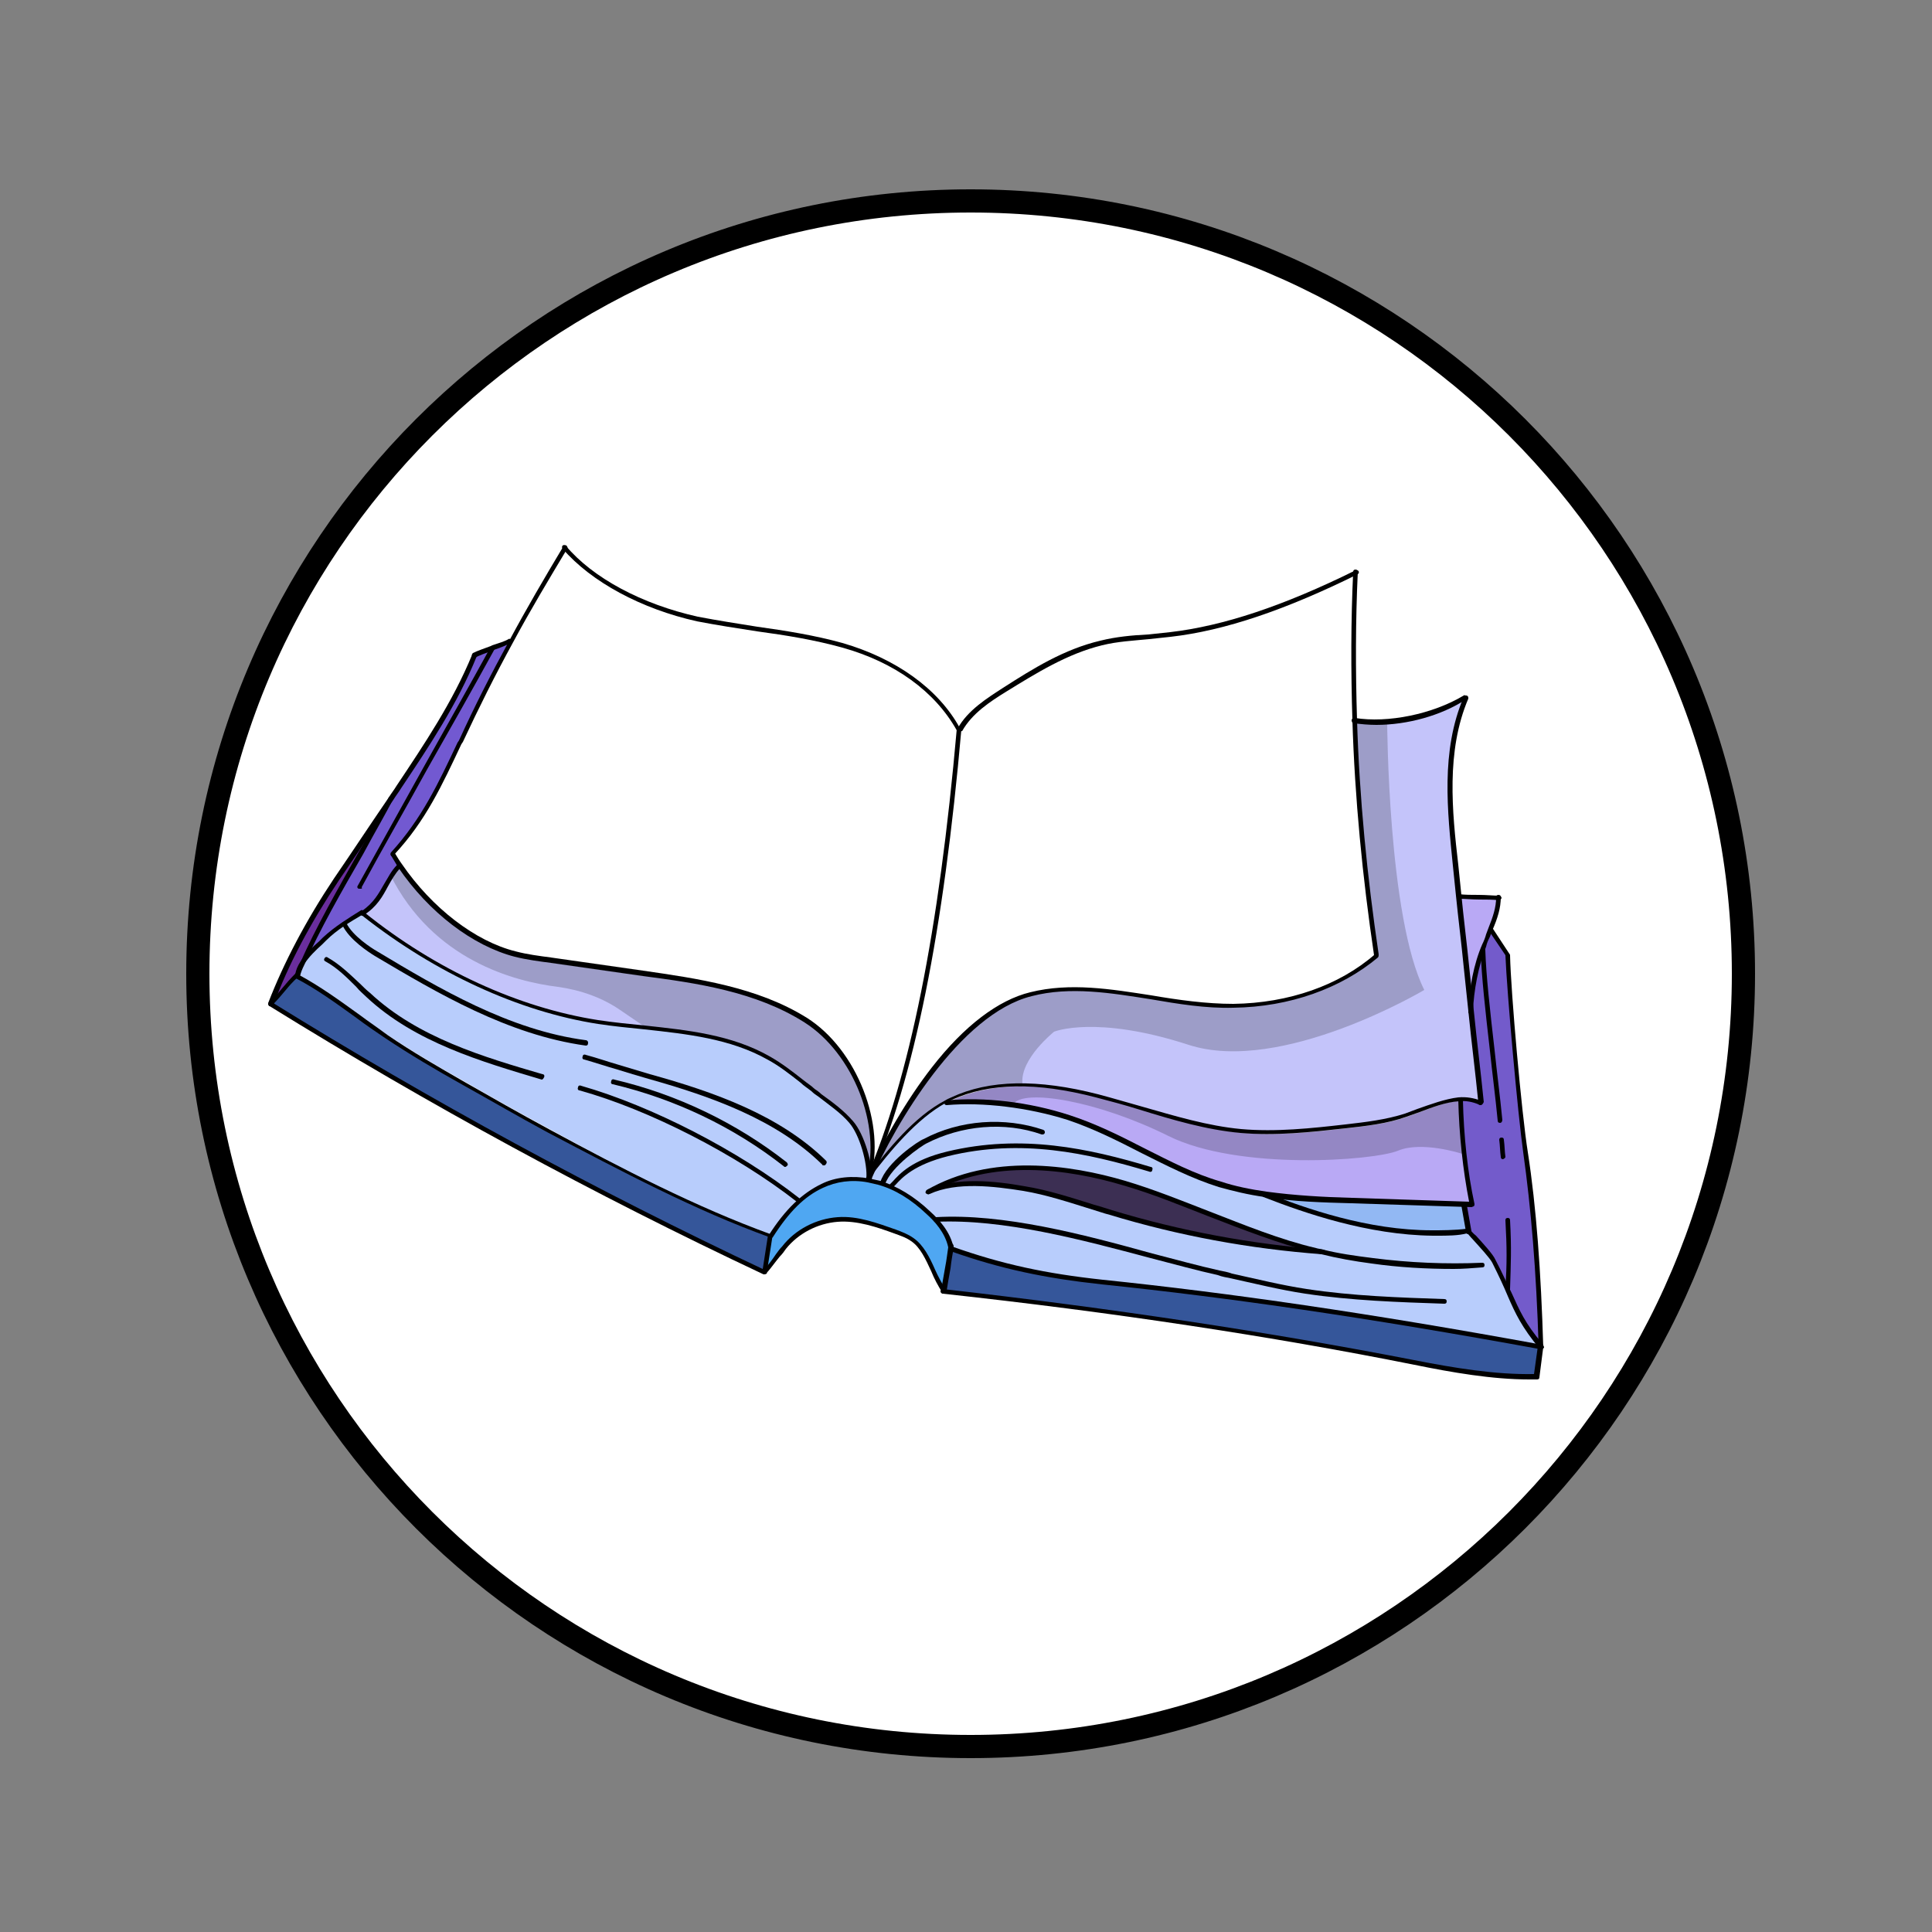<?xml version="1.0" standalone="no"?><!DOCTYPE svg PUBLIC "-//W3C//DTD SVG 1.1//EN" "http://www.w3.org/Graphics/SVG/1.1/DTD/svg11.dtd"><svg height="250" node-id="1" sillyvg="true" template-height="250" template-width="250" version="1.1" viewBox="0 0 250 250" width="250" xmlns="http://www.w3.org/2000/svg" xmlns:xlink="http://www.w3.org/1999/xlink"><rect x="0" y="0" width="250" height="250" fill="#808080" stroke="none"/><defs node-id="157"><clipPath id="SVGID_2_" node-id="8"><path d="M 225.60 126.00 C 225.60 181.23 180.83 226.00 125.60 226.00 C 70.37 226.00 25.60 181.23 25.60 126.00 C 25.60 70.77 70.37 26.00 125.60 26.00 C 180.83 26.00 225.60 70.77 225.60 126.00 Z" fill="#000000" fill-rule="nonzero" node-id="160" stroke="none" target-height="200" target-width="200" target-x="25.6" target-y="26"></path></clipPath><clipPath id="SVGID_4_" node-id="142"><path d="M 188.90 142.30 C 189.00 146.70 189.50 151.60 190.40 155.80 C 185.20 155.60 180.00 155.50 174.80 155.30 C 169.10 155.10 163.30 154.90 157.80 153.20 C 151.00 151.10 145.00 146.70 138.20 144.50 C 133.30 142.90 127.30 142.00 122.40 142.50 C 122.70 142.40 122.90 142.20 123.20 142.10 C 129.00 139.40 135.80 140.20 142.00 141.80 C 148.20 143.40 154.30 145.80 160.60 146.40 C 165.10 146.80 169.60 146.30 174.10 145.80 C 176.70 145.50 179.40 145.20 181.90 144.30 C 184.10 143.60 186.60 142.50 188.90 142.30" fill="#000000" fill-rule="nonzero" node-id="164" stroke="none" target-height="16.4" target-width="68" target-x="122.4" target-y="139.4"></path></clipPath><clipPath id="SVGID_6_" node-id="150"><path d="M 47.10 118.10 C 49.50 116.20 50.00 113.90 51.90 111.90 C 55.40 117.30 60.50 121.80 66.70 123.40 C 68.20 123.80 69.80 124.00 71.30 124.20 C 75.30 124.80 79.30 125.30 83.20 125.90 C 90.50 126.90 98.00 128.00 104.20 132.00 C 110.40 136.00 114.40 145.50 112.30 152.60 C 116.00 144.10 124.30 130.80 133.30 128.60 C 141.90 126.50 150.70 130.30 159.50 130.10 C 166.20 130.00 172.90 128.00 178.00 123.70 C 176.50 113.60 175.60 103.50 175.20 93.30 C 179.80 94.10 185.60 92.80 189.50 90.40 C 186.60 97.10 187.40 104.80 188.10 112.10 C 189.20 122.40 190.30 132.60 191.40 142.90 C 188.60 141.60 184.80 143.50 181.80 144.50 C 179.30 145.40 176.60 145.70 174.00 146.00 C 169.50 146.50 165.00 147.00 160.50 146.60 C 154.10 146.00 148.10 143.60 141.90 142.00 C 135.70 140.40 128.90 139.70 123.10 142.30 C 118.80 144.30 115.10 148.90 112.20 152.70 C 112.40 150.60 111.30 146.80 109.90 145.20 C 108.50 143.60 106.70 142.40 105.00 141.10 C 103.10 139.70 101.30 138.10 99.20 136.90 C 92.60 133.10 84.60 133.40 77.10 132.20 C 66.10 130.50 55.40 125.10 46.70 118.20" fill="#000000" fill-rule="nonzero" node-id="168" stroke="none" target-height="62.3" target-width="144.7" target-x="46.7" target-y="90.4"></path></clipPath></defs><g node-id="529"><path d="M 225.60 126.00 C 225.60 181.23 180.83 226.00 125.60 226.00 C 70.37 226.00 25.60 181.23 25.60 126.00 C 25.60 70.77 70.37 26.00 125.60 26.00 C 180.83 26.00 225.60 70.77 225.60 126.00 Z" fill="#ffffff" fill-rule="nonzero" group-id="1" node-id="176" stroke="none" target-height="200" target-width="200" target-x="25.6" target-y="26"></path></g><g node-id="530"><g clip-path="url(#SVGID_2_)" group-id="2" id="sillyvg_g_1" node-id="179"><path d="M 35.00 129.80 C 36.40 128.50 37.10 127.40 38.40 126.10 C 38.50 125.50 38.70 125.00 39.00 124.50 C 42.00 117.70 48.60 107.10 50.40 103.20 L 50.40 103.20 C 48.00 106.70 45.70 110.20 43.30 113.70 C 40.10 118.80 37.20 124.20 35.00 129.80 Z" fill="#6a2e9d" fill-rule="nonzero" group-id="2,4,7,10,14" node-id="188" stroke="none" target-height="26.6" target-width="15.4" target-x="35" target-y="103.2"></path><path d="M 38.50 126.20 C 37.10 127.50 36.40 128.60 35.10 129.90 C 55.70 142.70 77.10 154.30 99.00 164.60 L 99.10 164.60 C 99.10 164.50 99.20 164.50 99.20 164.40 L 99.10 164.30 C 99.30 162.80 99.50 161.30 99.80 159.80 C 90.00 156.20 80.30 151.10 71.00 146.20 C 67.30 144.20 63.70 142.20 60.10 140.10 C 56.70 138.10 53.30 136.20 50.00 134.00 C 46.10 131.30 42.50 128.40 38.50 126.20 Z" fill="#35569a" fill-rule="nonzero" group-id="2,4,7,10,15" node-id="193" stroke="none" target-height="38.4" target-width="64.7" target-x="35.1" target-y="126.2"></path><path d="M 99.70 159.80 C 99.70 159.80 99.70 159.80 99.70 159.80 C 101.40 157.20 103.50 154.70 106.40 153.30 C 108.20 152.40 110.40 152.30 112.40 152.60 L 112.40 152.50 C 112.60 150.40 111.50 146.60 110.10 145.00 C 108.70 143.40 106.90 142.20 105.20 140.90 C 103.30 139.50 101.50 137.90 99.40 136.70 C 92.80 132.90 84.80 133.20 77.30 132.00 C 66.30 130.30 55.70 124.90 47.00 118.00 C 47.00 118.00 47.00 118.00 47.00 118.00 C 45.30 119.00 43.60 120.10 42.10 121.40 C 41.10 122.40 39.90 123.30 39.20 124.50 C 39.00 125.10 38.70 125.60 38.60 126.10 C 42.70 128.30 46.30 131.30 50.10 133.90 C 53.40 136.10 56.80 138.10 60.20 140.00 C 63.80 142.10 67.40 144.10 71.10 146.10 C 80.20 151.10 89.80 156.20 99.70 159.80 Z" fill="#b8cdfc" fill-rule="nonzero" group-id="2,4,7,10,16" node-id="198" stroke="none" target-height="41.8" target-width="74" target-x="38.6" target-y="118"></path><path d="M 63.80 83.80 C 62.90 84.10 62.00 84.40 61.30 84.80 C 58.90 90.90 55.20 96.40 51.50 101.80 C 51.20 102.30 50.80 102.80 50.50 103.30 L 50.50 103.30 C 48.70 107.10 42.00 117.70 39.10 124.60 C 39.80 123.40 41.00 122.50 42.00 121.50 C 43.50 120.10 45.20 119.10 46.90 118.10 C 46.90 118.10 46.90 118.10 46.90 118.10 L 47.00 118.00 C 49.80 116.10 49.80 113.90 51.70 111.90 L 51.70 111.90 C 51.40 111.40 51.10 110.90 50.80 110.50 C 54.90 106.00 57.00 101.40 59.60 95.90 C 61.60 91.50 63.80 87.20 66.10 83.00 L 66.10 83.00 C 65.50 83.30 64.70 83.50 63.80 83.80 Z" fill="#7259d1" fill-rule="nonzero" group-id="2,4,7,10,17" node-id="203" stroke="none" target-height="41.6" target-width="27" target-x="39.1" target-y="83"></path><path d="M 47.00 118.00 L 47.00 118.00 C 55.60 125.00 66.30 130.30 77.20 132.10 C 84.70 133.30 92.70 133.00 99.30 136.80 C 101.40 138.00 103.20 139.50 105.10 141.00 C 106.80 142.30 108.60 143.50 110.00 145.10 C 111.40 146.70 112.50 150.50 112.30 152.60 C 114.40 145.60 110.40 136.00 104.20 132.00 C 98.00 128.00 90.50 126.90 83.20 125.90 C 79.20 125.30 75.20 124.80 71.30 124.20 C 69.80 124.00 68.20 123.80 66.70 123.40 C 60.70 121.90 55.30 117.10 51.80 111.90 L 51.80 111.90 C 49.90 113.90 49.80 116.20 47.00 118.00 Z" fill="#c4c4fa" fill-rule="nonzero" group-id="2,4,7,10,18" node-id="208" stroke="none" target-height="40.7" target-width="67.4" target-x="47" target-y="111.9"></path><path d="M 50.80 110.50 C 51.10 111.00 51.40 111.50 51.70 111.90 C 55.30 117.10 60.70 121.80 66.60 123.40 C 68.10 123.80 69.70 124.00 71.20 124.20 C 75.20 124.80 79.20 125.30 83.10 125.90 C 90.40 126.90 97.90 128.00 104.10 132.00 C 110.30 136.00 114.30 145.50 112.20 152.60 C 119.40 135.90 122.40 112.50 123.90 94.40 C 120.80 88.80 115.00 85.30 108.90 83.50 C 102.80 81.80 96.40 81.40 90.20 80.10 C 84.00 78.80 77.10 75.70 73.00 70.80 C 70.50 74.80 68.20 78.80 66.00 83.00 C 63.70 87.20 61.50 91.60 59.50 95.90 C 57.00 101.40 54.90 106.00 50.80 110.50 Z" fill="#ffffff" fill-rule="nonzero" group-id="2,4,7,10,19" node-id="213" stroke="none" target-height="81.8" target-width="73.1" target-x="50.8" target-y="70.8"></path><path d="M 99.70 159.80 C 99.50 161.30 99.30 162.80 99.00 164.30 L 99.10 164.40 C 99.80 163.50 100.60 162.40 101.30 161.50 C 103.00 159.40 105.50 158.00 108.20 157.90 C 110.70 157.80 113.20 158.60 115.60 159.50 C 116.40 159.80 117.20 160.10 117.90 160.50 C 119.90 161.90 120.60 165.10 122.00 167.10 L 122.00 167.10 C 122.20 166.00 122.70 162.90 122.90 161.60 C 122.90 161.50 122.90 161.50 122.90 161.40 C 122.60 159.60 121.30 158.10 120.00 156.90 C 118.20 155.20 116.00 153.70 113.60 153.00 C 113.20 152.90 112.70 152.70 112.20 152.70 C 110.20 152.30 108.10 152.50 106.20 153.40 C 103.50 154.70 101.40 157.20 99.70 159.80 C 99.70 159.80 99.70 159.80 99.70 159.80 Z" fill="#4fa7f2" fill-rule="nonzero" group-id="2,4,7,10,20" node-id="218" stroke="none" target-height="14.8" target-width="23.9" target-x="99" target-y="152.3"></path><path d="M 171.00 162.00 C 161.70 161.30 152.50 159.60 143.60 156.90 C 139.80 155.80 136.10 154.40 132.30 153.80 C 128.40 153.20 123.60 152.60 120.00 154.20 C 127.60 149.80 137.10 150.60 145.40 153.10 C 153.80 155.60 161.60 159.70 170.10 161.80 C 170.50 161.90 170.70 161.90 171.00 162.00 Z M 112.40 152.50 L 112.40 152.50 C 112.80 152.70 113.30 152.80 113.80 152.90 C 116.20 153.60 118.30 155.10 120.20 156.80 C 121.50 158.00 122.80 159.50 123.10 161.30 C 123.10 161.40 123.10 161.40 123.10 161.50 L 123.20 161.50 C 129.80 163.90 135.60 165.10 142.70 165.80 C 161.60 167.70 180.80 170.80 199.50 174.20 C 195.90 169.90 196.10 168.10 193.40 163.20 C 192.90 162.30 190.80 160.10 190.10 159.30 C 188.60 159.40 187.00 159.50 185.50 159.50 C 178.00 159.40 170.70 157.30 163.70 154.50 L 163.70 154.40 C 161.70 154.10 159.70 153.70 157.70 153.10 C 150.90 151.00 144.90 146.60 138.10 144.40 C 133.20 142.80 127.30 142.00 122.40 142.50 L 122.30 142.40 C 118.40 144.70 115.00 149.00 112.40 152.50 Z" fill="#b8cdfc" fill-rule="nonzero" group-id="2,4,7,10,21" node-id="223" stroke="none" target-height="32.2" target-width="87.1" target-x="112.4" target-y="142"></path><path d="M 190.30 130.80 C 189.80 125.80 189.20 120.90 188.70 115.90 C 188.60 114.60 188.40 113.30 188.30 112.00 C 187.50 104.70 186.80 97.10 189.70 90.30 C 185.80 92.70 179.90 94.00 175.40 93.20 L 175.40 93.20 C 175.70 103.40 176.70 113.50 178.20 123.60 C 173.10 127.90 166.30 129.90 159.70 130.00 C 150.90 130.20 142.00 126.40 133.50 128.50 C 124.50 130.70 116.20 144.00 112.50 152.50 C 115.20 149.00 118.60 144.70 122.60 142.50 C 122.90 142.40 123.10 142.20 123.40 142.10 C 129.20 139.40 136.00 140.20 142.20 141.80 C 148.40 143.40 154.50 145.80 160.80 146.40 C 165.30 146.80 169.80 146.30 174.30 145.80 C 176.90 145.50 179.60 145.20 182.10 144.30 C 184.20 143.60 186.70 142.40 189.00 142.20 C 190.00 142.10 190.90 142.20 191.70 142.60 C 191.20 138.70 190.80 134.80 190.30 130.80 Z" fill="#c4c4fa" fill-rule="nonzero" group-id="2,4,7,10,22" node-id="228" stroke="none" target-height="62.2" target-width="79.2" target-x="112.5" target-y="90.3"></path><path d="M 124.10 94.40 C 122.50 112.50 119.60 135.90 112.40 152.60 C 116.10 144.10 124.40 130.80 133.40 128.60 C 142.00 126.50 150.80 130.30 159.60 130.10 C 166.30 130.00 173.00 128.00 178.10 123.70 C 176.60 113.60 175.60 103.50 175.30 93.30 C 175.10 86.90 175.10 80.50 175.40 74.10 C 168.00 77.80 159.50 81.20 151.30 82.10 C 148.30 82.40 145.30 82.50 142.30 83.20 C 137.80 84.30 133.80 86.80 129.80 89.20 C 127.60 90.60 125.30 92.10 124.10 94.40 Z" fill="#ffffff" fill-rule="nonzero" group-id="2,4,7,10,23" node-id="233" stroke="none" target-height="78.5" target-width="65.7" target-x="112.4" target-y="74.1"></path><path d="M 122.40 142.60 L 122.40 142.60 C 127.40 142.20 133.30 143.00 138.20 144.60 C 145.00 146.80 150.90 151.10 157.80 153.30 C 159.80 153.90 161.70 154.30 163.80 154.60 C 167.40 155.10 171.10 155.30 174.80 155.40 C 179.70 155.60 184.60 155.70 189.50 155.90 C 189.80 155.90 190.10 155.90 190.50 155.90 C 189.70 151.60 189.20 146.70 189.00 142.40 L 189.00 142.40 C 186.70 142.60 184.20 143.80 182.10 144.50 C 179.60 145.40 176.90 145.70 174.30 146.00 C 169.80 146.50 165.30 147.00 160.80 146.60 C 154.40 146.00 148.40 143.60 142.20 142.00 C 136.00 140.40 129.20 139.70 123.40 142.30 C 123.00 142.30 122.70 142.40 122.40 142.60 Z" fill="#b9a9f5" fill-rule="nonzero" group-id="2,4,7,10,24" node-id="238" stroke="none" target-height="16.2" target-width="68.1" target-x="122.4" target-y="139.7"></path><path d="M 122.00 167.10 C 122.00 167.10 122.10 167.10 122.00 167.10 C 142.30 169.40 163.10 172.40 183.00 176.40 C 188.00 177.40 193.70 178.40 198.80 178.20 L 199.30 174.30 C 180.60 170.90 161.40 167.80 142.50 165.90 C 135.40 165.20 129.60 163.90 123.00 161.60 L 122.90 161.60 C 122.80 162.90 122.30 165.90 122.00 167.10 L 122.00 167.10 Z" fill="#35569a" fill-rule="nonzero" group-id="2,4,7,10,25" node-id="243" stroke="none" target-height="16.8" target-width="77.3" target-x="122" target-y="161.6"></path><path d="M 120.00 154.20 C 123.60 152.60 128.40 153.10 132.30 153.80 C 136.20 154.40 139.90 155.80 143.60 156.90 C 152.50 159.60 161.70 161.30 171.00 162.00 C 170.70 161.90 170.40 161.90 170.10 161.80 C 161.60 159.70 153.80 155.60 145.40 153.10 C 137.10 150.60 127.60 149.80 120.00 154.20 Z" fill="#3c2f53" fill-rule="nonzero" group-id="2,4,7,10,26" node-id="248" stroke="none" target-height="12.2" target-width="51" target-x="120" target-y="149.8"></path><path d="M 163.70 154.50 L 163.70 154.50 C 170.60 157.30 178.00 159.50 185.40 159.60 C 186.90 159.60 188.50 159.60 190.00 159.40 C 189.80 158.30 189.60 157.10 189.40 156.00 L 189.40 155.70 C 184.50 155.50 179.60 155.40 174.70 155.20 C 171.10 155.20 167.40 155.10 163.70 154.50 Z" fill="#92b8f3" fill-rule="nonzero" group-id="2,4,7,10,27" node-id="253" stroke="none" target-height="5.1" target-width="26.3" target-x="163.7" target-y="154.5"></path><path d="M 188.70 115.90 L 188.70 115.90 C 189.20 120.90 189.80 125.80 190.30 130.80 C 190.40 128.10 191.00 124.80 192.00 122.30 C 192.30 121.60 192.60 121.00 192.90 120.30 C 193.50 119.00 194.00 117.60 193.90 116.20 C 192.50 116.00 190.20 116.00 188.70 115.90 Z" fill="#b9a9f5" fill-rule="nonzero" group-id="2,4,7,10,28" node-id="258" stroke="none" target-height="14.9" target-width="5.3" target-x="188.7" target-y="115.9"></path><path d="M 192.10 122.30 C 191.10 124.80 190.40 128.10 190.40 130.80 C 190.80 134.80 191.30 138.70 191.70 142.70 C 190.90 142.30 190.00 142.20 189.00 142.30 L 189.00 142.30 C 189.10 146.70 189.60 151.60 190.50 155.80 C 190.20 155.80 189.90 155.80 189.50 155.80 L 189.50 156.10 C 189.70 157.20 189.90 158.40 190.10 159.50 C 190.80 160.30 192.90 162.50 193.40 163.40 C 196.00 168.30 195.90 170.10 199.50 174.40 C 199.20 166.20 198.70 157.30 197.50 149.20 C 196.80 144.30 195.40 128.60 195.20 123.60 L 193.10 120.40 L 193.10 120.40 C 192.70 121.00 192.30 121.60 192.10 122.30 Z" fill="#735bcb" fill-rule="nonzero" group-id="2,4,7,10,29" node-id="263" stroke="none" target-height="54" target-width="10.5" target-x="189" target-y="120.4"></path><path d="M 124.10 94.70 C 124.10 94.70 124.00 94.70 124.00 94.70 C 123.80 94.60 123.80 94.40 123.90 94.30 C 125.20 91.90 127.80 90.30 129.80 89.00 C 133.70 86.50 137.70 84.00 142.40 82.90 C 144.40 82.40 146.50 82.20 148.60 82.10 C 149.50 82.00 150.50 81.90 151.40 81.80 C 158.30 81.00 166.10 78.40 175.40 73.80 C 175.60 73.70 175.70 73.80 175.80 73.90 C 175.90 74.10 175.80 74.20 175.70 74.30 C 166.40 78.90 158.50 81.60 151.50 82.40 C 150.60 82.50 149.60 82.60 148.70 82.70 C 146.70 82.90 144.60 83.00 142.60 83.50 C 138.10 84.60 134.10 87.10 130.20 89.50 C 128.10 90.80 125.80 92.30 124.50 94.60 C 124.30 94.60 124.20 94.70 124.10 94.70 Z" fill="#000000" fill-rule="nonzero" group-id="2,4,7,11,30" node-id="271" stroke="none" target-height="21" target-width="52.1" target-x="123.8" target-y="73.7"></path><path d="M 178.10 123.90 C 177.90 123.90 177.80 123.80 177.80 123.60 C 176.30 113.50 175.30 103.20 175.00 93.20 C 174.80 86.80 174.80 80.30 175.10 74.00 C 175.10 73.80 175.20 73.70 175.40 73.70 C 175.60 73.70 175.70 73.90 175.70 74.00 C 175.40 80.30 175.40 86.80 175.60 93.20 C 175.90 103.20 176.90 113.40 178.40 123.50 C 178.40 123.70 178.30 123.90 178.10 123.90 C 178.10 123.90 178.10 123.90 178.10 123.90 Z" fill="#000000" fill-rule="nonzero" group-id="2,4,7,11,31" node-id="276" stroke="none" target-height="50.2" target-width="3.6" target-x="174.8" target-y="73.7"></path><path d="M 112.40 152.90 C 112.40 152.90 112.30 152.90 112.30 152.90 C 112.10 152.80 112.10 152.60 112.10 152.50 C 114.30 147.50 117.40 142.20 120.60 138.10 C 124.80 132.70 129.20 129.40 133.30 128.40 C 138.50 127.10 143.80 128.00 149.00 128.80 C 152.50 129.40 156.10 129.90 159.60 129.90 C 166.80 129.80 173.30 127.50 177.90 123.50 C 178.00 123.40 178.20 123.40 178.30 123.50 C 178.40 123.60 178.40 123.80 178.30 123.90 C 173.50 127.90 166.90 130.30 159.60 130.40 C 156.00 130.50 152.40 129.90 148.90 129.30 C 143.80 128.50 138.50 127.60 133.50 128.90 C 124.20 131.20 115.80 145.50 112.70 152.70 C 112.60 152.80 112.50 152.90 112.40 152.90 Z" fill="#000000" fill-rule="nonzero" group-id="2,4,7,11,32" node-id="281" stroke="none" target-height="29.5" target-width="66.3" target-x="112.1" target-y="123.4"></path><path d="M 112.40 152.90 C 112.40 152.90 112.30 152.90 112.30 152.90 C 112.10 152.80 112.10 152.60 112.10 152.50 C 117.70 139.50 121.50 120.50 123.80 94.40 C 123.80 94.20 124.00 94.10 124.10 94.10 C 124.30 94.10 124.40 94.30 124.40 94.40 C 122.10 120.50 118.30 139.60 112.60 152.60 C 112.60 152.80 112.50 152.90 112.40 152.90 Z" fill="#000000" fill-rule="nonzero" group-id="2,4,7,11,33" node-id="286" stroke="none" target-height="58.8" target-width="12.3" target-x="112.1" target-y="94.1"></path><path d="M 124.10 94.70 C 124.00 94.70 123.90 94.60 123.80 94.50 C 121.00 89.50 115.80 85.70 109.00 83.80 C 105.40 82.80 101.70 82.20 98.00 81.70 C 95.40 81.30 92.80 80.90 90.20 80.40 C 83.00 78.80 76.50 75.30 72.80 71.00 C 72.70 70.90 72.70 70.70 72.80 70.60 C 72.90 70.50 73.10 70.50 73.20 70.60 C 76.70 74.80 83.10 78.20 90.30 79.80 C 92.90 80.30 95.50 80.70 98.00 81.10 C 101.60 81.60 105.40 82.20 109.00 83.20 C 115.90 85.20 121.40 89.10 124.20 94.20 C 124.30 94.40 124.20 94.50 124.10 94.60 C 124.20 94.70 124.10 94.70 124.10 94.70 Z" fill="#000000" fill-rule="nonzero" group-id="2,4,7,11,34" node-id="291" stroke="none" target-height="24.2" target-width="51.6" target-x="72.7" target-y="70.5"></path><path d="M 50.80 110.80 C 50.70 110.80 50.60 110.80 50.60 110.70 C 50.50 110.60 50.50 110.40 50.60 110.30 C 54.60 105.90 56.70 101.40 59.20 96.10 L 59.40 95.80 C 61.40 91.40 63.60 87.10 65.90 82.90 C 68.10 78.80 70.50 74.70 72.90 70.70 C 73.00 70.60 73.20 70.50 73.30 70.60 C 73.40 70.70 73.50 70.90 73.40 71.00 C 71.00 75.00 68.60 79.00 66.40 83.10 C 64.10 87.30 61.90 91.70 59.90 96.00 L 59.70 96.30 C 57.20 101.60 55.10 106.20 51.00 110.60 C 51.00 110.80 50.90 110.80 50.80 110.80 Z" fill="#000000" fill-rule="nonzero" group-id="2,4,7,11,35" node-id="296" stroke="none" target-height="40.3" target-width="23" target-x="50.5" target-y="70.5"></path><path d="M 112.40 152.90 C 112.30 152.90 112.30 152.90 112.40 152.90 C 112.10 152.80 112.10 152.70 112.10 152.50 C 114.10 145.70 110.40 136.30 104.10 132.30 C 97.80 128.30 90.10 127.20 83.20 126.30 L 71.30 124.60 C 69.80 124.40 68.20 124.20 66.60 123.80 C 61.20 122.40 55.50 118.10 51.50 112.20 C 51.20 111.70 50.90 111.20 50.60 110.70 C 50.50 110.60 50.60 110.40 50.70 110.30 C 50.80 110.20 51.00 110.30 51.10 110.40 C 51.40 110.90 51.70 111.40 52.00 111.80 C 55.90 117.50 61.50 121.80 66.70 123.10 C 68.20 123.50 69.80 123.70 71.30 123.90 L 83.20 125.60 C 90.10 126.60 98.00 127.70 104.40 131.70 C 110.90 135.80 114.70 145.60 112.60 152.60 C 112.60 152.80 112.50 152.90 112.40 152.90 Z" fill="#000000" fill-rule="nonzero" group-id="2,4,7,11,36" node-id="301" stroke="none" target-height="42.7" target-width="64.2" target-x="50.5" target-y="110.2"></path><path d="M 178.10 93.80 C 177.10 93.80 176.10 93.70 175.20 93.60 C 175.00 93.60 174.90 93.40 174.90 93.20 C 174.90 93.00 175.10 92.90 175.30 92.90 C 179.60 93.60 185.40 92.40 189.40 90.00 C 189.50 89.90 189.70 90.00 189.80 90.10 C 189.90 90.20 189.80 90.40 189.70 90.50 C 186.50 92.60 182.10 93.80 178.10 93.80 Z" fill="#000000" fill-rule="nonzero" group-id="2,4,7,11,37" node-id="306" stroke="none" target-height="3.9" target-width="15" target-x="174.9" target-y="89.9"></path><path d="M 191.60 143.00 C 191.40 143.00 191.30 142.90 191.30 142.70 C 190.90 138.70 190.40 134.80 190.00 130.80 L 189.40 125.10 C 189.10 122.00 188.70 118.90 188.40 115.90 L 188.00 112.00 C 187.30 105.00 186.40 97.20 189.40 90.20 C 189.50 90.00 189.60 90.00 189.80 90.00 C 190.00 90.10 190.00 90.20 190.00 90.40 C 187.10 97.20 187.90 105.00 188.70 111.90 L 189.10 115.80 C 189.40 118.90 189.80 122.00 190.10 125.00 L 190.70 130.70 C 191.10 134.70 191.60 138.60 192.00 142.60 C 191.90 142.80 191.80 143.00 191.60 143.00 C 191.60 143.00 191.60 143.00 191.60 143.00 Z" fill="#000000" fill-rule="nonzero" group-id="2,4,7,11,38" node-id="311" stroke="none" target-height="53" target-width="5.6" target-x="186.4" target-y="90"></path><path d="M 112.40 152.90 C 112.30 152.90 112.30 152.90 112.20 152.80 C 112.10 152.70 112.00 152.50 112.10 152.40 C 114.90 148.70 118.30 144.50 122.30 142.40 C 122.60 142.20 122.90 142.10 123.10 142.00 C 128.00 139.70 134.30 139.60 142.10 141.60 C 144.00 142.10 146.00 142.70 147.80 143.20 C 152.00 144.40 156.30 145.70 160.60 146.10 C 165.10 146.50 169.70 146.00 174.10 145.50 C 176.70 145.20 179.30 144.90 181.80 144.10 C 182.30 143.90 182.90 143.70 183.40 143.50 C 185.10 142.90 187.00 142.20 188.70 142.00 C 189.80 141.90 190.70 142.10 191.60 142.40 C 191.80 142.50 191.80 142.70 191.70 142.80 C 191.60 143.00 191.40 143.00 191.30 142.90 C 190.60 142.60 189.70 142.40 188.80 142.50 C 187.10 142.60 185.30 143.30 183.70 143.90 C 183.10 144.10 182.60 144.30 182.00 144.50 C 179.50 145.40 176.80 145.70 174.10 146.00 C 169.60 146.50 165.00 147.00 160.50 146.60 C 156.10 146.20 151.70 144.90 147.50 143.60 C 145.60 143.00 143.70 142.50 141.80 142.00 C 134.10 140.00 128.00 140.10 123.20 142.30 C 122.90 142.40 122.70 142.60 122.40 142.70 C 118.60 144.80 115.20 148.90 112.40 152.60 C 112.50 152.80 112.40 152.90 112.40 152.90 Z" fill="#000000" fill-rule="nonzero" group-id="2,4,7,11,39" node-id="316" stroke="none" target-height="13.3" target-width="79.8" target-x="112" target-y="139.6"></path><path d="M 112.40 152.90 C 112.30 152.90 112.30 152.90 112.40 152.90 C 112.20 152.90 112.10 152.70 112.10 152.60 C 112.30 150.50 111.20 146.80 109.90 145.30 C 108.80 144.00 107.30 143.00 105.90 141.90 C 105.60 141.70 105.30 141.50 105.00 141.20 C 104.50 140.80 104.00 140.50 103.60 140.10 C 102.20 139.00 100.80 137.90 99.30 137.10 C 94.50 134.40 88.90 133.80 83.40 133.20 C 81.40 133.00 79.40 132.80 77.40 132.50 C 67.10 130.90 56.30 125.90 46.90 118.50 L 46.80 118.50 C 46.70 118.40 46.60 118.20 46.80 118.10 C 46.90 118.00 47.10 117.90 47.20 118.10 L 47.20 118.10 C 56.40 125.50 67.10 130.40 77.40 132.00 C 79.40 132.30 81.40 132.50 83.40 132.70 C 89.00 133.30 94.70 133.90 99.60 136.70 C 101.20 137.60 102.60 138.70 104.00 139.80 C 104.50 140.20 105.00 140.50 105.40 140.90 C 105.70 141.10 106.00 141.30 106.30 141.60 C 107.70 142.60 109.20 143.70 110.40 145.10 C 111.80 146.70 113.00 150.60 112.80 152.90 C 112.60 152.70 112.50 152.90 112.40 152.90 Z" fill="#000000" fill-rule="nonzero" group-id="2,4,7,11,40" node-id="321" stroke="none" target-height="35" target-width="66.4" target-x="46.6" target-y="117.9"></path><path d="M 38.50 126.50 C 38.50 126.50 38.40 126.50 38.50 126.50 C 38.30 126.50 38.20 126.30 38.20 126.10 C 38.30 125.50 38.50 125.00 38.90 124.40 C 39.50 123.40 40.40 122.60 41.30 121.80 C 41.50 121.60 41.60 121.50 41.80 121.30 C 43.30 119.90 45.10 118.80 46.70 117.80 C 46.80 117.70 47.00 117.80 47.10 117.90 C 47.20 118.00 47.10 118.20 47.00 118.30 C 45.30 119.30 43.60 120.30 42.20 121.70 C 42.00 121.90 41.90 122.00 41.70 122.20 C 40.80 123.00 40.00 123.80 39.40 124.70 C 39.10 125.20 38.90 125.70 38.80 126.20 C 38.80 126.40 38.60 126.50 38.50 126.50 Z" fill="#000000" fill-rule="nonzero" group-id="2,4,7,11,41" node-id="326" stroke="none" target-height="8.8" target-width="9" target-x="38.2" target-y="117.7"></path><path d="M 123.00 161.70 C 122.90 161.70 122.70 161.60 122.70 161.40 C 122.30 159.50 120.90 158.00 119.90 157.10 C 117.90 155.20 115.80 153.90 113.60 153.30 C 113.20 153.20 112.70 153.10 112.30 153.00 C 110.20 152.60 108.20 152.90 106.50 153.70 C 104.10 154.80 102.10 156.80 100.00 160.10 C 99.90 160.20 99.70 160.30 99.60 160.20 C 99.50 160.10 99.40 159.90 99.50 159.80 C 101.60 156.50 103.80 154.40 106.30 153.20 C 108.10 152.30 110.30 152.10 112.50 152.50 C 113.00 152.60 113.40 152.70 113.90 152.80 C 116.10 153.50 118.30 154.80 120.40 156.80 C 121.50 157.80 123.00 159.40 123.40 161.50 C 123.40 161.50 123.30 161.70 123.00 161.70 C 123.10 161.70 123.00 161.70 123.00 161.70 Z" fill="#000000" fill-rule="nonzero" group-id="2,4,7,11,42" node-id="331" stroke="none" target-height="9.6" target-width="24" target-x="99.4" target-y="152.1"></path><path d="M 99.70 160.10 C 99.70 160.10 99.60 160.10 99.70 160.10 C 99.60 160.10 99.60 160.10 99.60 160.10 C 89.90 156.60 80.50 151.60 70.80 146.50 C 67.10 144.50 63.50 142.40 59.90 140.40 L 59.90 140.40 C 56.50 138.50 53.10 136.50 49.80 134.30 C 48.60 133.50 47.30 132.60 46.10 131.70 C 43.60 129.90 41.00 128.00 38.30 126.60 C 38.10 126.50 38.10 126.30 38.20 126.20 C 38.30 126.10 38.50 126.00 38.60 126.10 C 41.40 127.60 44.00 129.50 46.50 131.30 C 47.70 132.20 48.90 133.00 50.10 133.90 C 53.30 136.10 56.80 138.10 60.10 140.00 L 60.10 140.00 C 63.60 142.00 67.30 144.10 71.00 146.10 C 80.60 151.30 90.10 156.20 99.70 159.70 C 99.70 159.70 99.70 159.70 99.70 159.70 C 99.90 159.80 99.90 159.90 99.90 160.10 C 100.00 160.00 99.80 160.10 99.70 160.10 Z M 99.80 159.50 C 99.80 159.50 99.80 159.50 99.80 159.50 C 99.80 159.50 99.80 159.50 99.80 159.50 Z" fill="#000000" fill-rule="nonzero" group-id="2,4,7,11,43" node-id="336" stroke="none" target-height="34.1" target-width="61.9" target-x="38.1" target-y="126"></path><path d="M 199.40 174.60 C 199.40 174.60 199.30 174.60 199.40 174.60 C 177.00 170.50 159.00 167.90 142.60 166.20 C 135.20 165.40 129.50 164.20 123.00 161.90 C 122.80 161.80 122.80 161.70 122.80 161.50 C 122.90 161.30 123.00 161.30 123.20 161.30 C 129.70 163.60 135.30 164.80 142.70 165.60 C 159.10 167.30 177.10 169.90 199.50 174.00 C 199.70 174.00 199.80 174.20 199.80 174.40 C 199.70 174.50 199.50 174.60 199.40 174.60 Z" fill="#000000" fill-rule="nonzero" group-id="2,4,7,11,44" node-id="341" stroke="none" target-height="13.3" target-width="77" target-x="122.8" target-y="161.3"></path><path d="M 190.30 131.20 C 190.30 131.20 190.30 131.20 190.30 131.20 C 190.10 131.20 190.00 131.10 190.00 130.90 L 190.00 130.80 C 190.10 128.00 190.70 124.70 191.80 122.20 C 192.00 121.80 192.20 121.30 192.30 120.90 C 192.40 120.60 192.50 120.40 192.60 120.10 C 193.20 118.60 193.60 117.40 193.60 116.10 C 193.60 115.90 193.70 115.80 193.90 115.80 C 194.10 115.80 194.20 115.90 194.20 116.10 C 194.20 117.50 193.80 118.80 193.10 120.40 C 193.00 120.70 192.90 120.90 192.80 121.20 C 192.60 121.60 192.40 122.00 192.30 122.50 C 191.30 125.00 190.70 128.20 190.60 130.90 L 190.60 131.00 C 190.60 131.10 190.50 131.20 190.30 131.20 Z" fill="#000000" fill-rule="nonzero" group-id="2,4,7,11,45" node-id="346" stroke="none" target-height="15.4" target-width="4.2" target-x="190" target-y="115.8"></path><path d="M 194.00 116.50 C 194.00 116.50 194.00 116.50 194.00 116.50 C 193.30 116.40 192.30 116.40 191.40 116.40 C 190.50 116.40 189.50 116.30 188.80 116.30 C 188.60 116.30 188.50 116.10 188.50 116.00 C 188.50 115.80 188.70 115.70 188.80 115.70 C 189.50 115.80 190.50 115.80 191.40 115.80 C 192.30 115.80 193.30 115.90 194.00 115.90 C 194.20 115.90 194.30 116.10 194.30 116.20 C 194.30 116.30 194.10 116.50 194.00 116.50 Z" fill="#000000" fill-rule="nonzero" group-id="2,4,7,11,46" node-id="351" stroke="none" target-height="0.8" target-width="5.8" target-x="188.5" target-y="115.7"></path><path d="M 190.40 156.20 C 190.40 156.20 190.40 156.20 190.40 156.20 L 174.80 155.70 C 171.20 155.60 167.40 155.50 163.70 154.90 C 161.50 154.60 159.50 154.10 157.70 153.60 C 154.20 152.50 150.90 150.80 147.70 149.20 C 144.60 147.60 141.40 146.00 138.10 144.90 C 133.00 143.30 127.20 142.60 122.50 143.00 C 122.30 143.00 122.20 142.90 122.20 142.70 C 122.20 142.50 122.30 142.40 122.50 142.40 C 127.30 141.90 133.20 142.60 138.40 144.30 C 141.80 145.40 145.00 147.00 148.10 148.60 C 151.30 150.20 154.50 151.90 158.00 152.90 C 159.80 153.50 161.80 153.90 163.90 154.20 C 167.60 154.70 171.30 154.90 174.90 155.00 L 190.10 155.50 C 189.30 151.40 188.80 146.80 188.70 142.30 C 188.70 142.10 188.80 142.00 189.00 142.00 C 189.20 142.00 189.30 142.10 189.30 142.30 C 189.40 146.90 189.90 151.70 190.80 155.80 C 190.80 155.90 190.80 156.00 190.70 156.10 C 190.60 156.10 190.50 156.20 190.40 156.20 Z" fill="#000000" fill-rule="nonzero" group-id="2,4,7,11,47" node-id="356" stroke="none" target-height="14.3" target-width="68.6" target-x="122.2" target-y="141.9"></path><path d="M 199.40 174.60 C 199.20 174.60 199.10 174.50 199.10 174.30 C 198.80 164.40 198.10 156.20 197.10 149.10 C 196.40 144.10 195.00 128.50 194.80 123.60 L 192.70 120.50 C 192.60 120.40 192.60 120.20 192.80 120.10 C 192.90 120.00 193.10 120.00 193.20 120.20 L 195.30 123.40 C 195.30 123.40 195.40 123.50 195.40 123.60 C 195.50 128.40 196.90 144.10 197.70 149.10 C 198.80 156.20 199.40 164.50 199.70 174.40 C 199.70 174.40 199.60 174.60 199.40 174.60 C 199.40 174.60 199.40 174.60 199.40 174.60 Z" fill="#000000" fill-rule="nonzero" group-id="2,4,7,11,48" node-id="361" stroke="none" target-height="54.6" target-width="7.1" target-x="192.6" target-y="120"></path><path d="M 197.90 178.50 C 193.10 178.50 187.90 177.60 183.00 176.60 C 164.50 172.90 144.00 169.80 122.00 167.40 C 121.80 167.40 121.70 167.20 121.70 167.10 C 121.70 166.90 121.90 166.80 122.00 166.80 C 144.00 169.30 164.50 172.40 183.00 176.00 C 188.10 177.00 193.50 177.90 198.50 177.80 L 199.00 174.20 C 199.00 174.00 199.20 173.90 199.40 173.90 C 199.60 173.90 199.70 174.10 199.70 174.30 L 199.20 178.20 C 199.20 178.40 199.10 178.50 198.90 178.50 C 198.50 178.50 198.20 178.50 197.90 178.50 Z" fill="#000000" fill-rule="nonzero" group-id="2,4,7,11,49" node-id="366" stroke="none" target-height="11.7" target-width="78" target-x="121.7" target-y="166.8"></path><path d="M 122.10 167.30 C 122.10 167.30 122.10 167.30 122.10 167.30 C 121.90 167.30 121.80 167.10 121.80 166.90 C 121.90 166.30 122.10 165.10 122.30 164.00 C 122.50 163.00 122.60 162.00 122.70 161.40 L 122.70 161.20 C 122.70 161.00 122.90 160.90 123.10 160.90 C 123.30 160.90 123.40 161.10 123.40 161.30 L 123.40 161.50 C 123.30 162.10 123.10 163.10 123.00 164.10 C 122.80 165.20 122.60 166.30 122.50 167.00 C 122.40 167.20 122.20 167.30 122.10 167.30 Z" fill="#000000" fill-rule="nonzero" group-id="2,4,7,11,50" node-id="371" stroke="none" target-height="6.4" target-width="1.6" target-x="121.8" target-y="160.9"></path><path d="M 99.00 164.60 C 99.00 164.60 99.00 164.60 99.00 164.60 C 98.80 164.60 98.70 164.40 98.70 164.20 L 99.40 159.70 L 99.70 159.70 L 100.00 159.70 C 100.00 159.70 100.00 159.70 100.00 159.70 L 99.30 164.20 C 99.30 164.50 99.20 164.60 99.00 164.60 Z" fill="#000000" fill-rule="nonzero" group-id="2,4,7,11,51" node-id="376" stroke="none" target-height="4.9" target-width="1.3" target-x="98.7" target-y="159.7"></path><path d="M 98.90 164.90 C 98.90 164.90 98.80 164.90 98.80 164.90 C 76.90 154.60 55.40 142.90 34.90 130.20 C 34.80 130.10 34.70 129.90 34.80 129.80 C 34.90 129.70 35.10 129.60 35.20 129.70 C 55.70 142.40 77.20 154.10 99.10 164.40 C 99.30 164.50 99.30 164.70 99.20 164.80 C 99.20 164.80 99.10 164.90 98.90 164.90 Z" fill="#000000" fill-rule="nonzero" group-id="2,4,7,11,52" node-id="381" stroke="none" target-height="35.3" target-width="64.6" target-x="34.7" target-y="129.6"></path><path d="M 35.00 130.20 C 34.90 130.20 34.80 130.20 34.80 130.10 C 34.70 130.00 34.70 129.80 34.80 129.70 C 35.50 129.10 36.00 128.50 36.50 127.90 C 37.00 127.30 37.50 126.70 38.20 126.00 C 38.30 125.90 38.50 125.90 38.60 126.00 C 38.70 126.10 38.70 126.30 38.60 126.40 C 37.90 127.00 37.40 127.60 36.90 128.20 C 36.40 128.80 35.90 129.40 35.20 130.10 C 35.20 130.10 35.10 130.20 35.00 130.20 Z" fill="#000000" fill-rule="nonzero" group-id="2,4,7,11,53" node-id="386" stroke="none" target-height="4.3" target-width="4" target-x="34.7" target-y="125.9"></path><path d="M 122.10 167.40 C 122.00 167.40 121.90 167.40 121.90 167.30 C 121.90 167.30 121.90 167.30 121.90 167.20 C 121.40 166.40 120.90 165.50 120.50 164.50 C 119.80 163.00 119.10 161.40 117.90 160.60 C 117.20 160.10 116.50 159.90 115.70 159.60 C 113.50 158.80 110.90 157.90 108.40 158.10 C 105.80 158.30 103.30 159.60 101.70 161.60 C 101.50 161.90 101.20 162.30 100.90 162.60 C 100.40 163.20 99.90 163.90 99.40 164.50 C 99.40 164.50 99.30 164.60 99.30 164.60 L 99.30 164.60 C 99.20 164.70 99.00 164.70 98.90 164.60 C 98.80 164.50 98.80 164.30 98.90 164.20 L 98.90 164.20 C 98.90 164.20 99.00 164.10 99.00 164.10 C 99.50 163.60 100.00 162.90 100.40 162.30 C 100.70 161.90 100.90 161.60 101.20 161.30 C 102.90 159.10 105.60 157.70 108.40 157.50 C 111.00 157.30 113.60 158.30 115.90 159.10 C 116.70 159.40 117.50 159.70 118.20 160.20 C 119.50 161.10 120.30 162.70 121.00 164.30 C 121.40 165.20 121.90 166.10 122.40 166.90 C 122.40 166.90 122.40 166.90 122.40 166.90 C 122.50 167.00 122.50 167.20 122.30 167.30 C 122.20 167.40 122.10 167.40 122.10 167.40 Z" fill="#000000" fill-rule="nonzero" group-id="2,4,7,11,54" node-id="391" stroke="none" target-height="10.1" target-width="23.7" target-x="98.8" target-y="157.3"></path><path d="M 61.40 85.10 C 61.30 85.10 61.20 85.00 61.10 84.90 C 61.00 84.80 61.10 84.60 61.20 84.50 C 61.80 84.20 62.70 83.90 63.50 83.60 L 63.70 83.50 C 64.60 83.20 65.30 83.00 65.80 82.70 C 65.90 82.60 66.10 82.70 66.20 82.80 C 66.30 82.90 66.20 83.10 66.10 83.20 C 65.50 83.50 64.80 83.80 63.90 84.10 L 63.70 84.20 C 62.90 84.50 62.00 84.80 61.50 85.10 C 61.50 85.10 61.40 85.10 61.40 85.10 Z" fill="#000000" fill-rule="nonzero" group-id="2,4,7,11,55" node-id="396" stroke="none" target-height="2.5" target-width="5.3" target-x="61" target-y="82.6"></path><path d="M 35.00 130.20 C 35.00 130.20 34.90 130.20 34.90 130.20 C 34.70 130.10 34.70 130.00 34.70 129.80 C 36.70 124.60 39.60 119.10 43.20 113.70 C 45.60 110.20 47.90 106.70 50.30 103.20 C 50.60 102.70 51.00 102.20 51.30 101.70 L 51.30 101.70 C 54.90 96.30 58.60 90.80 61.10 84.70 C 61.20 84.50 61.30 84.50 61.50 84.50 C 61.70 84.60 61.70 84.70 61.70 84.90 C 59.20 91.10 55.50 96.60 51.90 102.00 L 51.90 102.00 C 51.60 102.50 51.20 103.00 50.90 103.50 C 48.50 107.00 46.20 110.50 43.80 114.00 C 40.20 119.40 37.30 124.80 35.40 130.00 C 35.30 130.10 35.20 130.20 35.00 130.20 Z" fill="#000000" fill-rule="nonzero" group-id="2,4,7,11,56" node-id="401" stroke="none" target-height="45.7" target-width="27" target-x="34.7" target-y="84.5"></path><path d="M 106.60 150.80 C 106.50 150.80 106.40 150.80 106.40 150.70 C 100.50 144.90 92.10 141.90 83.90 139.60 C 82.50 139.20 81.20 138.80 79.90 138.40 C 78.50 138.00 77.00 137.50 75.60 137.10 C 75.40 137.10 75.30 136.90 75.40 136.70 C 75.40 136.50 75.60 136.40 75.80 136.50 C 77.30 136.90 78.70 137.40 80.10 137.80 C 81.40 138.20 82.80 138.60 84.10 139.00 C 92.40 141.30 100.90 144.30 106.90 150.20 C 107.00 150.30 107.00 150.50 106.90 150.60 C 106.80 150.80 106.70 150.80 106.60 150.80 Z" fill="#000000" fill-rule="nonzero" group-id="2,4,7,11,57" node-id="406" stroke="none" target-height="14.4" target-width="31.7" target-x="75.3" target-y="136.4"></path><path d="M 101.60 151.00 C 101.50 151.00 101.50 151.00 101.40 150.90 C 94.90 145.80 87.30 142.20 79.30 140.30 C 79.10 140.30 79.00 140.10 79.10 139.90 C 79.10 139.70 79.30 139.60 79.50 139.70 C 87.60 141.60 95.30 145.30 101.80 150.40 C 101.90 150.50 102.00 150.70 101.90 150.80 C 101.80 150.90 101.70 151.00 101.60 151.00 Z" fill="#000000" fill-rule="nonzero" group-id="2,4,7,11,58" node-id="411" stroke="none" target-height="11.4" target-width="23" target-x="79" target-y="139.6"></path><path d="M 103.30 155.60 C 103.20 155.60 103.20 155.60 103.10 155.50 C 95.30 149.40 84.00 143.60 75.00 141.10 C 74.80 141.10 74.70 140.90 74.80 140.70 C 74.80 140.50 75.00 140.40 75.20 140.50 C 84.30 143.10 95.60 148.90 103.50 155.10 C 103.60 155.20 103.70 155.40 103.60 155.50 C 103.50 155.60 103.40 155.60 103.30 155.60 Z" fill="#000000" fill-rule="nonzero" group-id="2,4,7,11,59" node-id="416" stroke="none" target-height="15.2" target-width="29" target-x="74.7" target-y="140.4"></path><path d="M 70.10 139.70 C 70.00 139.70 70.00 139.70 70.10 139.70 C 62.40 137.40 53.70 134.90 47.40 129.00 C 47.00 128.60 46.50 128.20 46.10 127.70 C 44.90 126.50 43.60 125.20 42.10 124.40 C 41.90 124.30 41.90 124.10 42.00 124.00 C 42.10 123.80 42.30 123.80 42.40 123.90 C 44.00 124.80 45.30 126.10 46.60 127.30 C 47.00 127.70 47.40 128.10 47.90 128.50 C 54.10 134.30 62.70 136.80 70.20 139.00 C 70.40 139.00 70.50 139.20 70.40 139.40 C 70.30 139.60 70.20 139.70 70.10 139.70 Z" fill="#000000" fill-rule="nonzero" group-id="2,4,7,11,60" node-id="421" stroke="none" target-height="15.9" target-width="28.6" target-x="41.9" target-y="123.8"></path><path d="M 75.80 135.30 C 75.80 135.30 75.80 135.30 75.80 135.30 C 65.70 133.90 56.60 128.50 48.50 123.70 C 47.70 123.20 45.20 121.60 44.30 119.70 C 44.20 119.50 44.30 119.40 44.40 119.30 C 44.60 119.20 44.70 119.30 44.80 119.40 C 45.60 121.10 48.10 122.70 48.80 123.10 C 56.80 127.90 65.90 133.30 75.80 134.60 C 76.00 134.60 76.10 134.80 76.10 134.90 C 76.10 135.20 76.00 135.30 75.80 135.30 Z" fill="#000000" fill-rule="nonzero" group-id="2,4,7,11,61" node-id="426" stroke="none" target-height="16.1" target-width="31.9" target-x="44.2" target-y="119.2"></path><path d="M 199.40 174.60 C 199.30 174.60 199.20 174.60 199.20 174.50 C 196.90 171.70 196.10 170.00 195.10 167.70 C 194.60 166.50 194.00 165.20 193.10 163.40 C 192.80 162.80 191.50 161.40 190.60 160.40 C 190.30 160.10 190.00 159.70 189.80 159.50 C 189.70 159.40 189.70 159.20 189.80 159.10 C 189.90 159.00 190.10 159.00 190.20 159.10 C 190.40 159.30 190.60 159.60 191.00 159.90 C 191.90 160.90 193.20 162.30 193.50 163.00 C 194.40 164.70 195.00 166.10 195.60 167.30 C 196.60 169.50 197.30 171.20 199.60 173.90 C 199.70 174.00 199.70 174.20 199.60 174.30 C 199.50 174.60 199.50 174.60 199.40 174.60 Z" fill="#000000" fill-rule="nonzero" group-id="2,4,7,11,62" node-id="431" stroke="none" target-height="15.6" target-width="10" target-x="189.7" target-y="159"></path><path d="M 188.10 164.20 C 184.60 164.20 181.00 164.00 177.50 163.50 C 175.20 163.20 173.00 162.80 171.00 162.30 C 170.70 162.20 170.40 162.20 170.10 162.10 C 165.40 160.90 160.80 159.10 156.40 157.40 C 152.80 156.00 149.20 154.50 145.40 153.40 C 138.40 151.30 128.30 149.80 120.20 154.50 C 120.10 154.60 119.90 154.50 119.80 154.40 C 119.70 154.30 119.80 154.10 119.90 154.00 C 128.20 149.20 138.50 150.70 145.60 152.80 C 149.30 153.90 153.00 155.40 156.60 156.80 C 161.00 158.50 165.60 160.40 170.30 161.50 C 170.60 161.60 170.90 161.60 171.20 161.70 C 173.20 162.20 175.30 162.50 177.70 162.80 C 182.40 163.40 187.10 163.60 191.80 163.40 C 192.00 163.40 192.10 163.50 192.10 163.70 C 192.10 163.90 192.00 164.00 191.80 164.00 C 190.50 164.10 189.30 164.20 188.10 164.20 Z" fill="#000000" fill-rule="nonzero" group-id="2,4,7,11,63" node-id="436" stroke="none" target-height="15" target-width="72.4" target-x="119.7" target-y="149.2"></path><path d="M 171.10 162.30 C 171.10 162.30 171.10 162.30 171.10 162.30 L 171.10 162.30 C 161.70 161.60 152.50 159.90 143.60 157.20 C 142.80 157.00 142.00 156.70 141.30 156.50 C 138.40 155.60 135.40 154.60 132.40 154.10 C 128.60 153.50 123.80 152.90 120.30 154.50 C 120.10 154.60 120.00 154.50 119.90 154.30 C 119.80 154.10 119.90 154.00 120.10 153.90 C 123.80 152.30 128.70 152.80 132.60 153.50 C 135.70 154.00 138.70 155.00 141.60 155.90 C 142.40 156.10 143.20 156.40 143.90 156.60 C 152.80 159.30 162.00 161.00 171.20 161.70 L 171.20 161.70 C 171.40 161.70 171.50 161.90 171.50 162.00 C 171.40 162.20 171.30 162.30 171.10 162.30 Z" fill="#000000" fill-rule="nonzero" group-id="2,4,7,11,64" node-id="441" stroke="none" target-height="10" target-width="51.7" target-x="119.8" target-y="152.3"></path><path d="M 115.30 153.80 C 115.20 153.80 115.10 153.80 115.10 153.70 C 115.00 153.60 115.00 153.40 115.10 153.30 C 115.20 153.20 115.30 153.10 115.50 152.90 C 116.40 151.90 118.00 150.10 122.60 149.00 C 132.20 146.70 140.90 148.60 148.90 151.00 C 149.10 151.00 149.20 151.20 149.10 151.40 C 149.10 151.60 148.90 151.70 148.70 151.60 C 140.70 149.20 132.10 147.30 122.70 149.60 C 118.30 150.70 116.70 152.40 115.90 153.30 C 115.70 153.50 115.60 153.60 115.50 153.70 C 115.40 153.80 115.30 153.80 115.30 153.80 Z" fill="#000000" fill-rule="nonzero" group-id="2,4,7,11,65" node-id="446" stroke="none" target-height="7.1" target-width="34.2" target-x="115" target-y="146.7"></path><path d="M 114.20 153.40 C 114.10 153.40 114.10 153.40 114.20 153.40 C 113.90 153.30 113.90 153.20 113.90 153.00 C 114.70 150.40 118.90 147.60 119.50 147.40 C 124.20 144.90 130.00 144.50 135.00 146.20 C 135.20 146.30 135.20 146.40 135.20 146.60 C 135.10 146.80 135.00 146.80 134.80 146.80 C 130.00 145.10 124.40 145.60 119.80 148.00 C 119.40 148.20 115.30 150.90 114.50 153.30 C 114.40 153.30 114.30 153.40 114.20 153.40 Z" fill="#000000" fill-rule="nonzero" group-id="2,4,7,11,66" node-id="451" stroke="none" target-height="8.9" target-width="21.3" target-x="113.9" target-y="144.5"></path><path d="M 186.90 168.70 C 186.90 168.70 186.90 168.70 186.90 168.70 L 186.90 168.70 C 181.00 168.50 174.90 168.30 168.90 167.40 C 165.60 166.90 162.40 166.10 159.20 165.40 C 158.70 165.30 158.10 165.20 157.60 165.00 C 154.90 164.40 152.00 163.60 148.90 162.80 C 139.90 160.40 129.80 157.70 121.10 158.10 C 120.90 158.10 120.80 158.00 120.80 157.80 C 120.80 157.60 120.90 157.50 121.10 157.50 C 129.80 157.00 140.10 159.70 149.10 162.20 C 152.20 163.00 155.10 163.80 157.80 164.40 C 158.30 164.50 158.90 164.60 159.40 164.80 C 162.60 165.50 165.80 166.30 169.10 166.80 C 175.00 167.70 181.10 167.90 186.90 168.10 L 186.90 168.10 C 187.10 168.10 187.20 168.20 187.20 168.40 C 187.20 168.60 187.10 168.70 186.90 168.70 Z" fill="#000000" fill-rule="nonzero" group-id="2,4,7,11,67" node-id="456" stroke="none" target-height="11.7" target-width="66.4" target-x="120.8" target-y="157"></path><path d="M 195.10 167.10 C 195.10 167.10 195.10 167.10 195.10 167.10 C 194.90 167.10 194.80 166.90 194.80 166.80 C 195.00 163.40 195.00 161.50 194.80 157.90 C 194.80 157.70 194.90 157.60 195.10 157.60 C 195.30 157.60 195.40 157.70 195.40 157.90 C 195.60 161.50 195.50 163.50 195.40 166.80 C 195.40 167.00 195.20 167.10 195.10 167.10 Z" fill="#000000" fill-rule="nonzero" group-id="2,4,7,11,68" node-id="461" stroke="none" target-height="9.5" target-width="0.8" target-x="194.8" target-y="157.6"></path><path d="M 194.50 150.00 C 194.30 150.00 194.20 149.90 194.20 149.70 C 194.10 149.00 194.10 148.20 194.00 147.50 C 194.00 147.30 194.10 147.20 194.30 147.20 C 194.50 147.20 194.60 147.30 194.60 147.50 C 194.70 148.20 194.70 149.00 194.80 149.70 C 194.80 149.80 194.70 149.90 194.50 150.00 C 194.50 150.00 194.50 150.00 194.50 150.00 Z" fill="#000000" fill-rule="nonzero" group-id="2,4,7,11,69" node-id="466" stroke="none" target-height="2.8" target-width="0.8" target-x="194" target-y="147.2"></path><path d="M 194.10 145.30 C 193.90 145.30 193.80 145.20 193.80 145.00 C 193.50 141.90 193.10 138.90 192.80 136.00 C 192.20 130.80 191.70 126.30 191.60 123.00 C 191.60 122.80 191.70 122.70 191.90 122.70 C 192.10 122.70 192.20 122.80 192.20 123.00 C 192.30 126.20 192.80 130.70 193.40 135.90 C 193.70 138.80 194.10 141.80 194.40 144.90 C 194.40 145.10 194.30 145.30 194.10 145.30 C 194.10 145.30 194.10 145.30 194.10 145.30 Z" fill="#000000" fill-rule="nonzero" group-id="2,4,7,11,70" node-id="471" stroke="none" target-height="22.6" target-width="2.8" target-x="191.6" target-y="122.7"></path><path d="M 47.00 118.40 C 46.90 118.40 46.80 118.40 46.70 118.30 C 46.60 118.20 46.60 118.00 46.80 117.90 C 48.40 116.80 49.00 115.60 49.70 114.40 C 50.20 113.60 50.60 112.70 51.40 111.90 C 51.50 111.80 51.70 111.80 51.80 111.90 C 51.90 112.00 51.90 112.20 51.80 112.30 C 51.10 113.10 50.70 113.80 50.20 114.70 C 49.50 116.00 48.80 117.30 47.10 118.40 C 47.20 118.30 47.10 118.40 47.00 118.40 Z" fill="#000000" fill-rule="nonzero" group-id="2,4,7,11,71" node-id="476" stroke="none" target-height="6.6" target-width="5.3" target-x="46.6" target-y="111.8"></path><path d="M 46.60 115.00 C 46.50 115.00 46.50 115.00 46.40 115.00 C 46.20 114.90 46.20 114.70 46.30 114.60 C 49.10 109.60 52.00 104.30 54.80 99.30 C 57.70 94.10 60.70 88.80 63.50 83.70 C 63.50 83.70 63.50 83.70 63.50 83.70 C 63.50 83.70 63.50 83.70 63.50 83.70 C 63.60 83.60 63.80 83.50 63.90 83.60 C 64.00 83.70 64.10 83.90 64.00 84.00 C 61.20 89.10 58.20 94.40 55.30 99.50 C 52.50 104.60 49.50 109.80 46.80 114.80 C 46.90 115.00 46.80 115.00 46.60 115.00 Z" fill="#000000" fill-rule="nonzero" group-id="2,4,7,11,72" node-id="481" stroke="none" target-height="31.5" target-width="17.9" target-x="46.2" target-y="83.5"></path><path d="M 38.50 126.50 C 38.50 126.50 38.40 126.50 38.40 126.50 C 38.20 126.40 38.20 126.30 38.20 126.10 C 38.40 125.60 38.60 125.10 38.90 124.50 C 40.70 120.30 43.90 114.70 46.50 110.10 C 48.20 107.20 49.60 104.70 50.30 103.20 C 50.40 103.00 50.60 103.00 50.70 103.10 C 50.90 103.20 50.90 103.40 50.80 103.50 C 50.10 105.00 48.60 107.50 47.00 110.50 C 44.40 115.00 41.20 120.60 39.40 124.80 C 39.10 125.40 38.90 125.90 38.80 126.40 C 38.70 126.40 38.60 126.50 38.50 126.50 Z" fill="#000000" fill-rule="nonzero" group-id="2,4,7,11,73" node-id="486" stroke="none" target-height="23.5" target-width="12.7" target-x="38.2" target-y="103"></path><path d="M 186.00 159.90 C 185.80 159.90 185.60 159.90 185.40 159.90 C 177.00 159.80 168.90 157.00 163.50 154.90 C 163.30 154.80 163.30 154.70 163.30 154.50 C 163.40 154.30 163.50 154.30 163.70 154.30 C 169.00 156.40 177.00 159.20 185.30 159.20 C 186.50 159.20 188.20 159.20 189.80 159.00 C 190.00 159.00 190.10 159.10 190.10 159.30 C 190.10 159.50 190.00 159.60 189.80 159.60 C 188.70 159.90 187.20 159.90 186.00 159.90 Z" fill="#000000" fill-rule="nonzero" group-id="2,4,7,11,74" node-id="491" stroke="none" target-height="5.6" target-width="26.8" target-x="163.3" target-y="154.3"></path><path d="M 190.00 159.70 C 189.80 159.70 189.70 159.60 189.70 159.40 C 189.60 158.80 189.50 158.30 189.40 157.70 C 189.30 157.10 189.20 156.60 189.10 156.00 C 189.10 155.80 189.20 155.70 189.40 155.60 C 189.60 155.60 189.70 155.70 189.80 155.90 C 189.90 156.50 190.00 157.00 190.10 157.60 C 190.20 158.20 190.30 158.70 190.40 159.30 C 190.40 159.60 190.30 159.70 190.00 159.70 C 190.10 159.70 190.10 159.70 190.00 159.70 Z" fill="#000000" fill-rule="nonzero" group-id="2,4,7,11,75" node-id="496" stroke="none" target-height="4.1" target-width="1.3" target-x="189.1" target-y="155.6"></path><g clip-path="url(#SVGID_4_)" group-id="2,5" node-id="506"><path d="M 189.20 149.30 C 189.20 149.30 184.00 147.60 180.90 148.90 C 177.70 150.20 160.30 151.50 151.20 147.00 C 142.20 142.50 132.40 140.80 131.10 142.90 C 129.80 144.90 121.80 144.40 121.80 144.40 L 127.10 132.30 L 187.00 135.30 L 191.20 144.80 L 189.20 149.30 Z" fill="#000000" fill-opacity="0.2" fill-rule="nonzero" group-id="2,5,8,12" node-id="508" stroke="none" target-height="19.2" target-width="69.4" target-x="121.8" target-y="132.3"></path></g><g clip-path="url(#SVGID_6_)" group-id="2,6" node-id="517"><path d="M 179.50 93.50 C 179.50 93.50 179.60 118.70 184.30 128.10 C 184.30 128.10 165.80 139.10 153.80 135.20 C 141.80 131.30 136.40 133.50 136.40 133.50 C 136.40 133.50 132.00 137.00 132.30 140.20 C 132.60 143.50 112.30 152.50 112.30 152.50 L 80.40 130.80 C 78.00 129.10 75.10 128.10 72.20 127.70 C 66.50 127.00 56.00 124.20 50.50 113.20 C 42.70 97.60 52.30 106.10 52.30 106.10 L 175.10 87.10 L 179.50 93.50 Z" fill="#000000" fill-opacity="0.2" fill-rule="nonzero" group-id="2,6,9,13" node-id="519" stroke="none" target-height="65.4" target-width="141.6" target-x="42.7" target-y="87.1"></path></g></g></g><path d="M 225.60 126.00 C 225.60 181.23 180.83 226.00 125.60 226.00 C 70.37 226.00 25.60 181.23 25.60 126.00 C 25.60 70.77 70.37 26.00 125.60 26.00 C 180.83 26.00 225.60 70.77 225.60 126.00 Z" fill="none" group-id="3" node-id="527" stroke="#000000" stroke-linecap="round" stroke-width="3" target-height="200" target-width="200" target-x="25.6" target-y="26"></path></svg>
